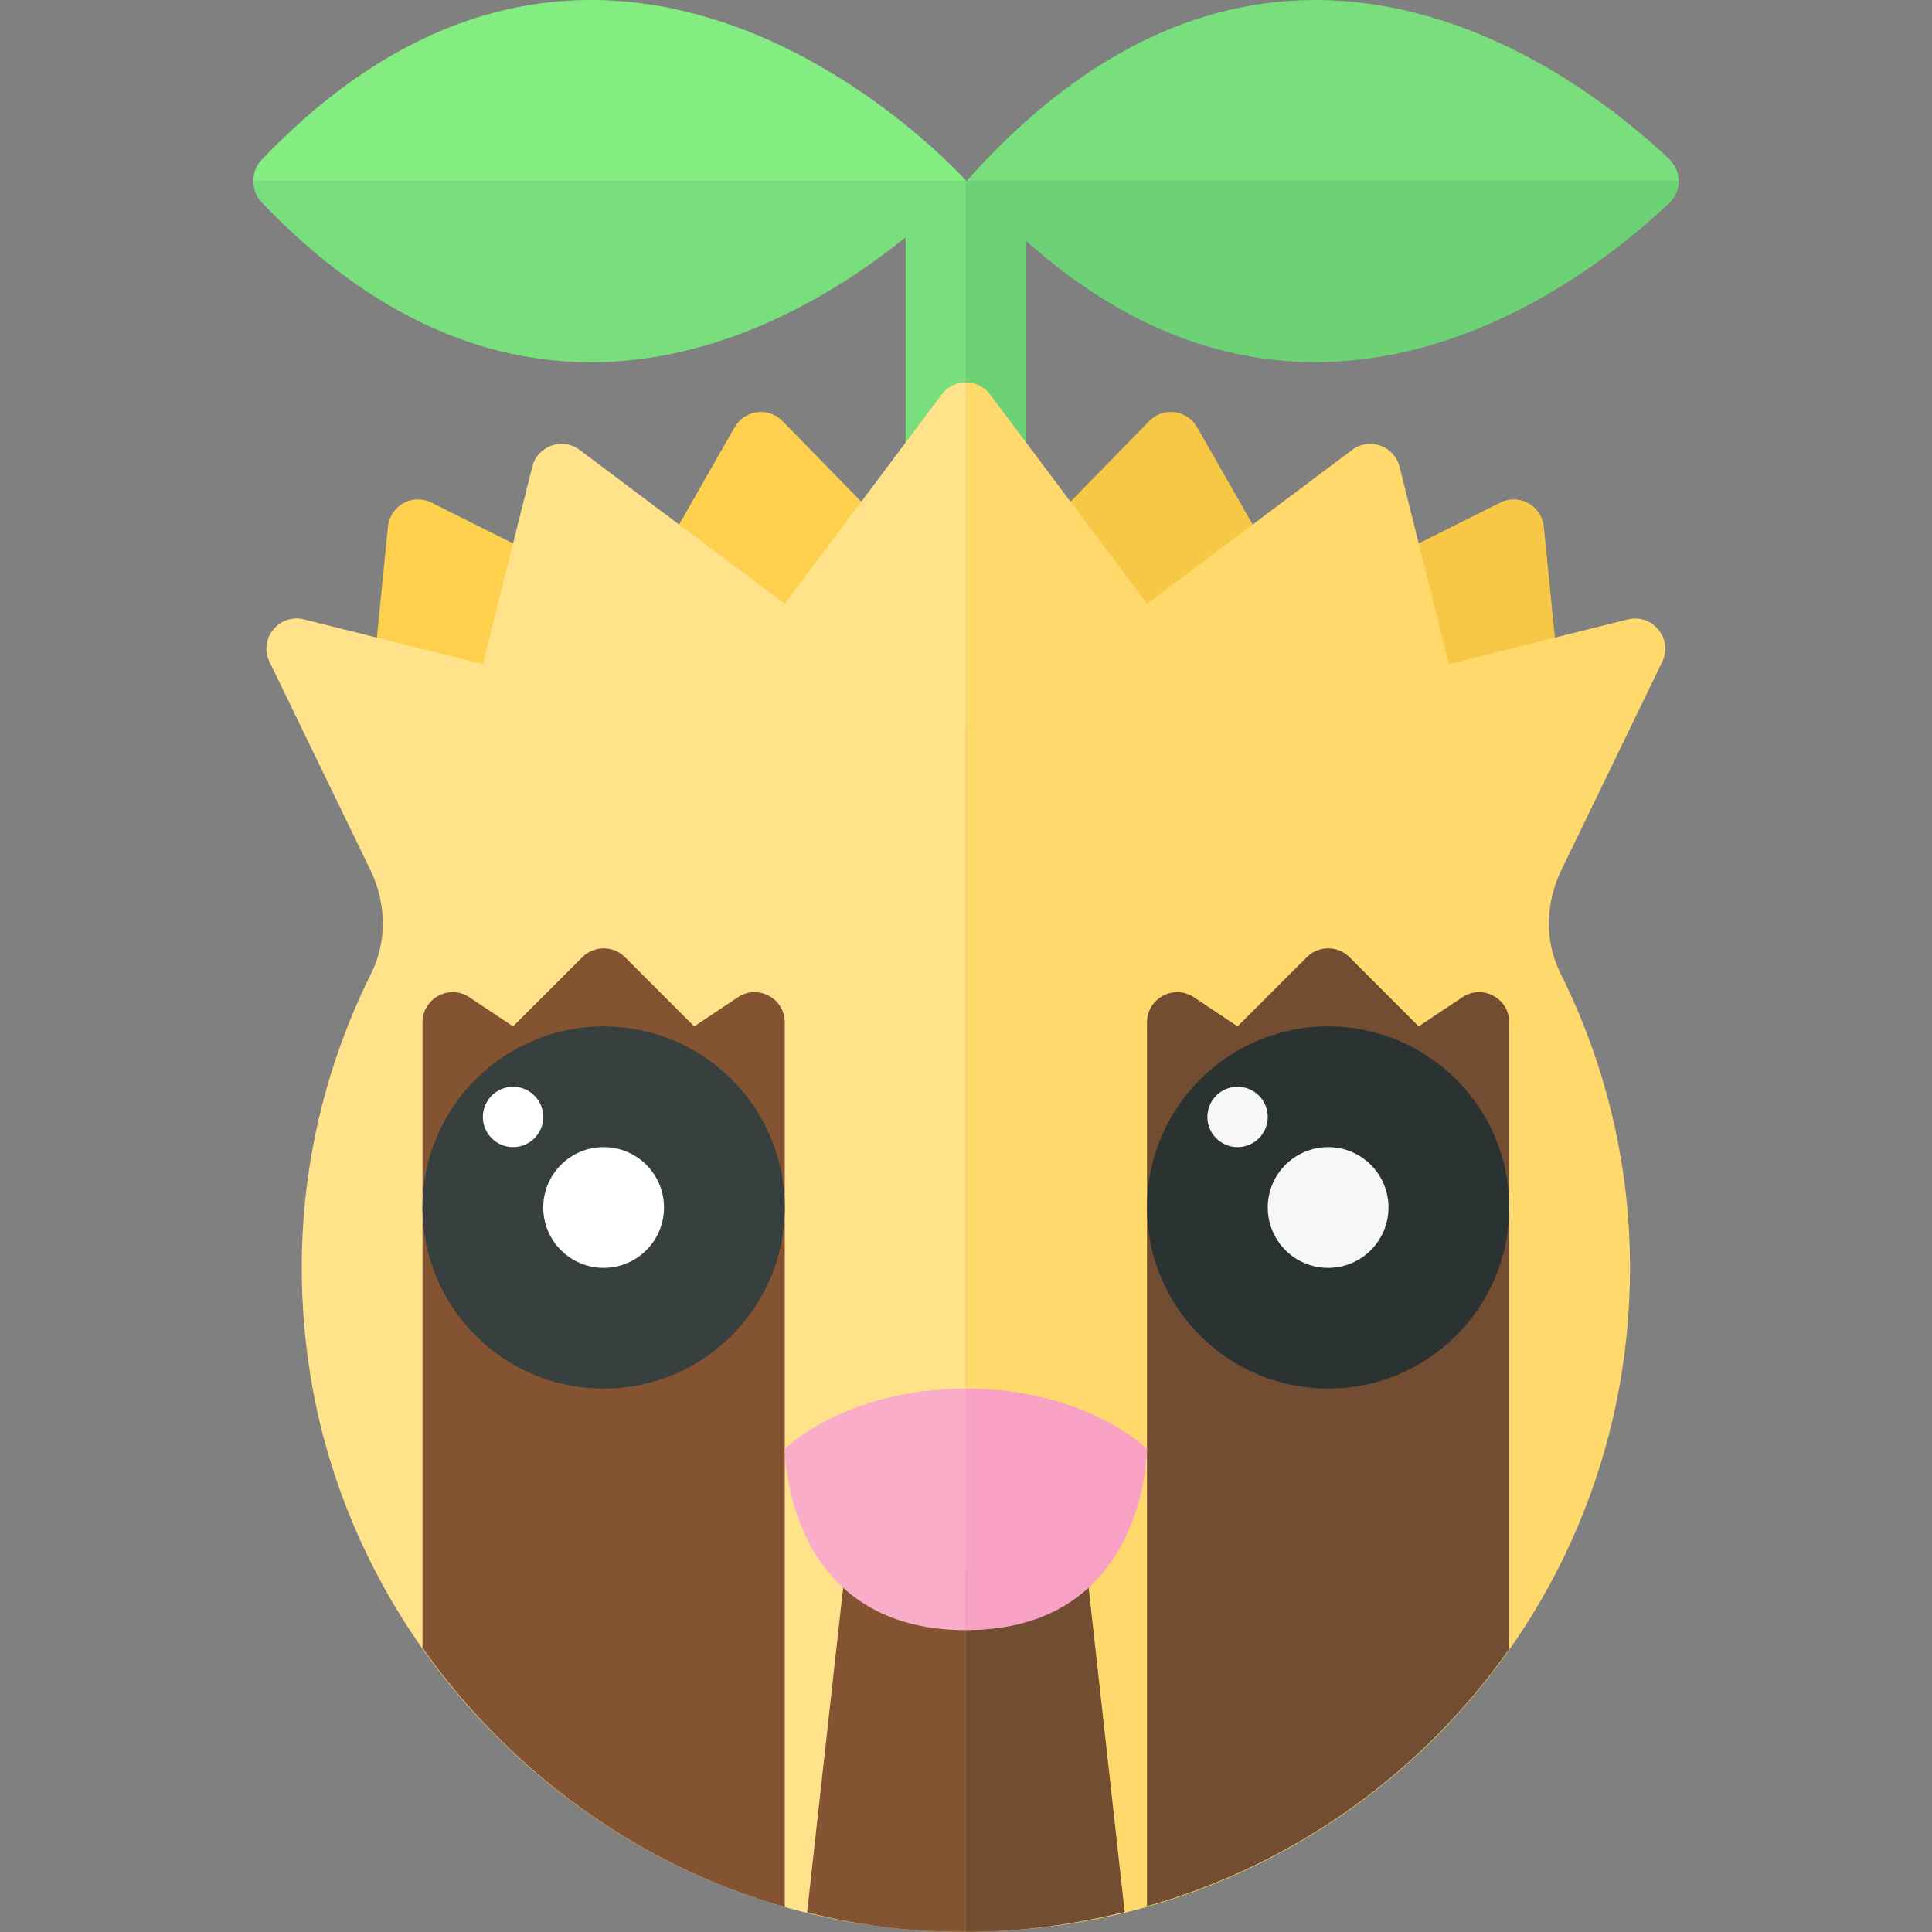 <?xml version="1.0" encoding="utf-8"?>
<!-- Generator: Adobe Illustrator 23.0.2, SVG Export Plug-In . SVG Version: 6.00 Build 0)  -->
<svg version="1.1" xmlns="http://www.w3.org/2000/svg" xmlns:xlink="http://www.w3.org/1999/xlink" x="0px" y="0px" width="32px"
	 height="32px" viewBox="0 0 32 32" enable-background="new 0 0 32 32" xml:space="preserve">
<rect x="0" y="0" width="32" height="32" fill="#808080" stroke="none"/>
<g id="icons">
	<g>
		<path fill="#84ED82" d="M4.333,2.647C4.242,2.743,4.196,2.871,4.196,3h11.812C16.008,3,10.223-3.508,4.333,2.647z"/>
		<path fill="#78DF7C" d="M16.008,3h-0.009H4.196c0,0.129,0.046,0.257,0.138,0.353c4.407,4.606,8.755,2.121,10.665,0.578V12h1V3.01
			C16.002,3.007,16.008,3,16.008,3z"/>
		<path fill="#78DF7C" d="M27.646,2.634C26.263,1.323,21.136-2.769,16.008,3h11.796C27.804,2.867,27.751,2.734,27.646,2.634z"/>
		<path fill="#6CD275" d="M16.008,3h-0.009v9h1V3.994c4.783,4.257,9.354,0.598,10.648-0.629c0.106-0.1,0.158-0.233,0.158-0.366
			H16.008z"/>
		<path fill="#F7C845" d="M25.998,13l-0.428-4.278c-0.035-0.348-0.408-0.554-0.721-0.397L21.498,10l-1.671-2.925
			c-0.165-0.288-0.56-0.339-0.792-0.101l-3.037,3.109L25.998,13z"/>
		<path fill="#FFD04D" d="M5.998,13l0.428-4.278c0.035-0.348,0.408-0.554,0.721-0.397L10.498,10l1.671-2.925
			c0.165-0.288,0.56-0.339,0.792-0.101l3.037,3.109L5.998,13z"/>
		<path fill="#FFE28A" d="M15.998,6.333c-0.15,0-0.3,0.067-0.4,0.2L12.998,10L9.601,7.452C9.315,7.237,8.902,7.384,8.816,7.731
			L7.998,11l-2.963-0.741c-0.412-0.103-0.756,0.321-0.571,0.703l1.672,3.451c0.262,0.54,0.279,1.175,0.011,1.712
			c-0.945,1.897-1.366,4.099-1.04,6.43c0.688,4.929,4.76,8.867,9.71,9.382c0.398,0.042,0.792,0.059,1.181,0.059V6.333z"/>
		<path fill="#FFD96C" d="M26.998,21c0-1.756-0.419-3.41-1.153-4.881c-0.267-0.535-0.246-1.168,0.015-1.706l1.671-3.45
			c0.185-0.382-0.16-0.806-0.571-0.703L23.998,11l-0.817-3.269c-0.087-0.347-0.499-0.493-0.785-0.279L18.998,10l-2.6-3.467
			c-0.1-0.133-0.25-0.2-0.4-0.2v25.664C22.073,31.997,26.998,27.075,26.998,21z"/>
		<path fill="#845331" d="M12.998,31.586V16.934c0-0.399-0.445-0.638-0.777-0.416L11.498,17l-1.146-1.146
			c-0.195-0.195-0.512-0.195-0.707,0L8.498,17l-0.723-0.482c-0.332-0.222-0.777,0.017-0.777,0.416v10.36
			C8.44,29.341,10.554,30.889,12.998,31.586z"/>
		<path fill="#724D31" d="M18.998,31.573c2.46-0.696,4.566-2.222,6-4.261V16.934c0-0.399-0.445-0.638-0.777-0.416L23.498,17
			l-1.146-1.146c-0.195-0.195-0.512-0.195-0.707,0L20.498,17l-0.723-0.482c-0.332-0.222-0.777,0.017-0.777,0.416V31.573z"/>
		<path fill="#845331" d="M13.368,31.675c0.474,0.117,0.955,0.212,1.449,0.263c0.398,0.042,0.792,0.059,1.181,0.059V26h-2
			L13.368,31.675z"/>
		<path fill="#724D31" d="M17.998,26h-2v5.998c0.908,0,1.786-0.122,2.63-0.33L17.998,26z"/>
		<circle fill="#373F3F" cx="9.998" cy="20" r="3"/>
		<circle fill="#FFFFFF" cx="9.998" cy="20" r="1"/>
		<circle fill="#FFFFFF" cx="8.498" cy="18.5" r="0.5"/>
		<circle fill="#2B3332" cx="21.998" cy="20" r="3"/>
		<circle fill="#F7F7F7" cx="21.998" cy="20" r="1"/>
		<circle fill="#F7F7F7" cx="20.498" cy="18.5" r="0.5"/>
		<path fill="#F9ADC8" d="M15.998,23c-2,0-3,1-3,1s0,3,3,3V23z"/>
		<path fill="#F8A1C4" d="M18.998,24c0,0-1-1-3-1v4C18.998,27,18.998,24,18.998,24z"/>
	</g>
</g>
</svg>
